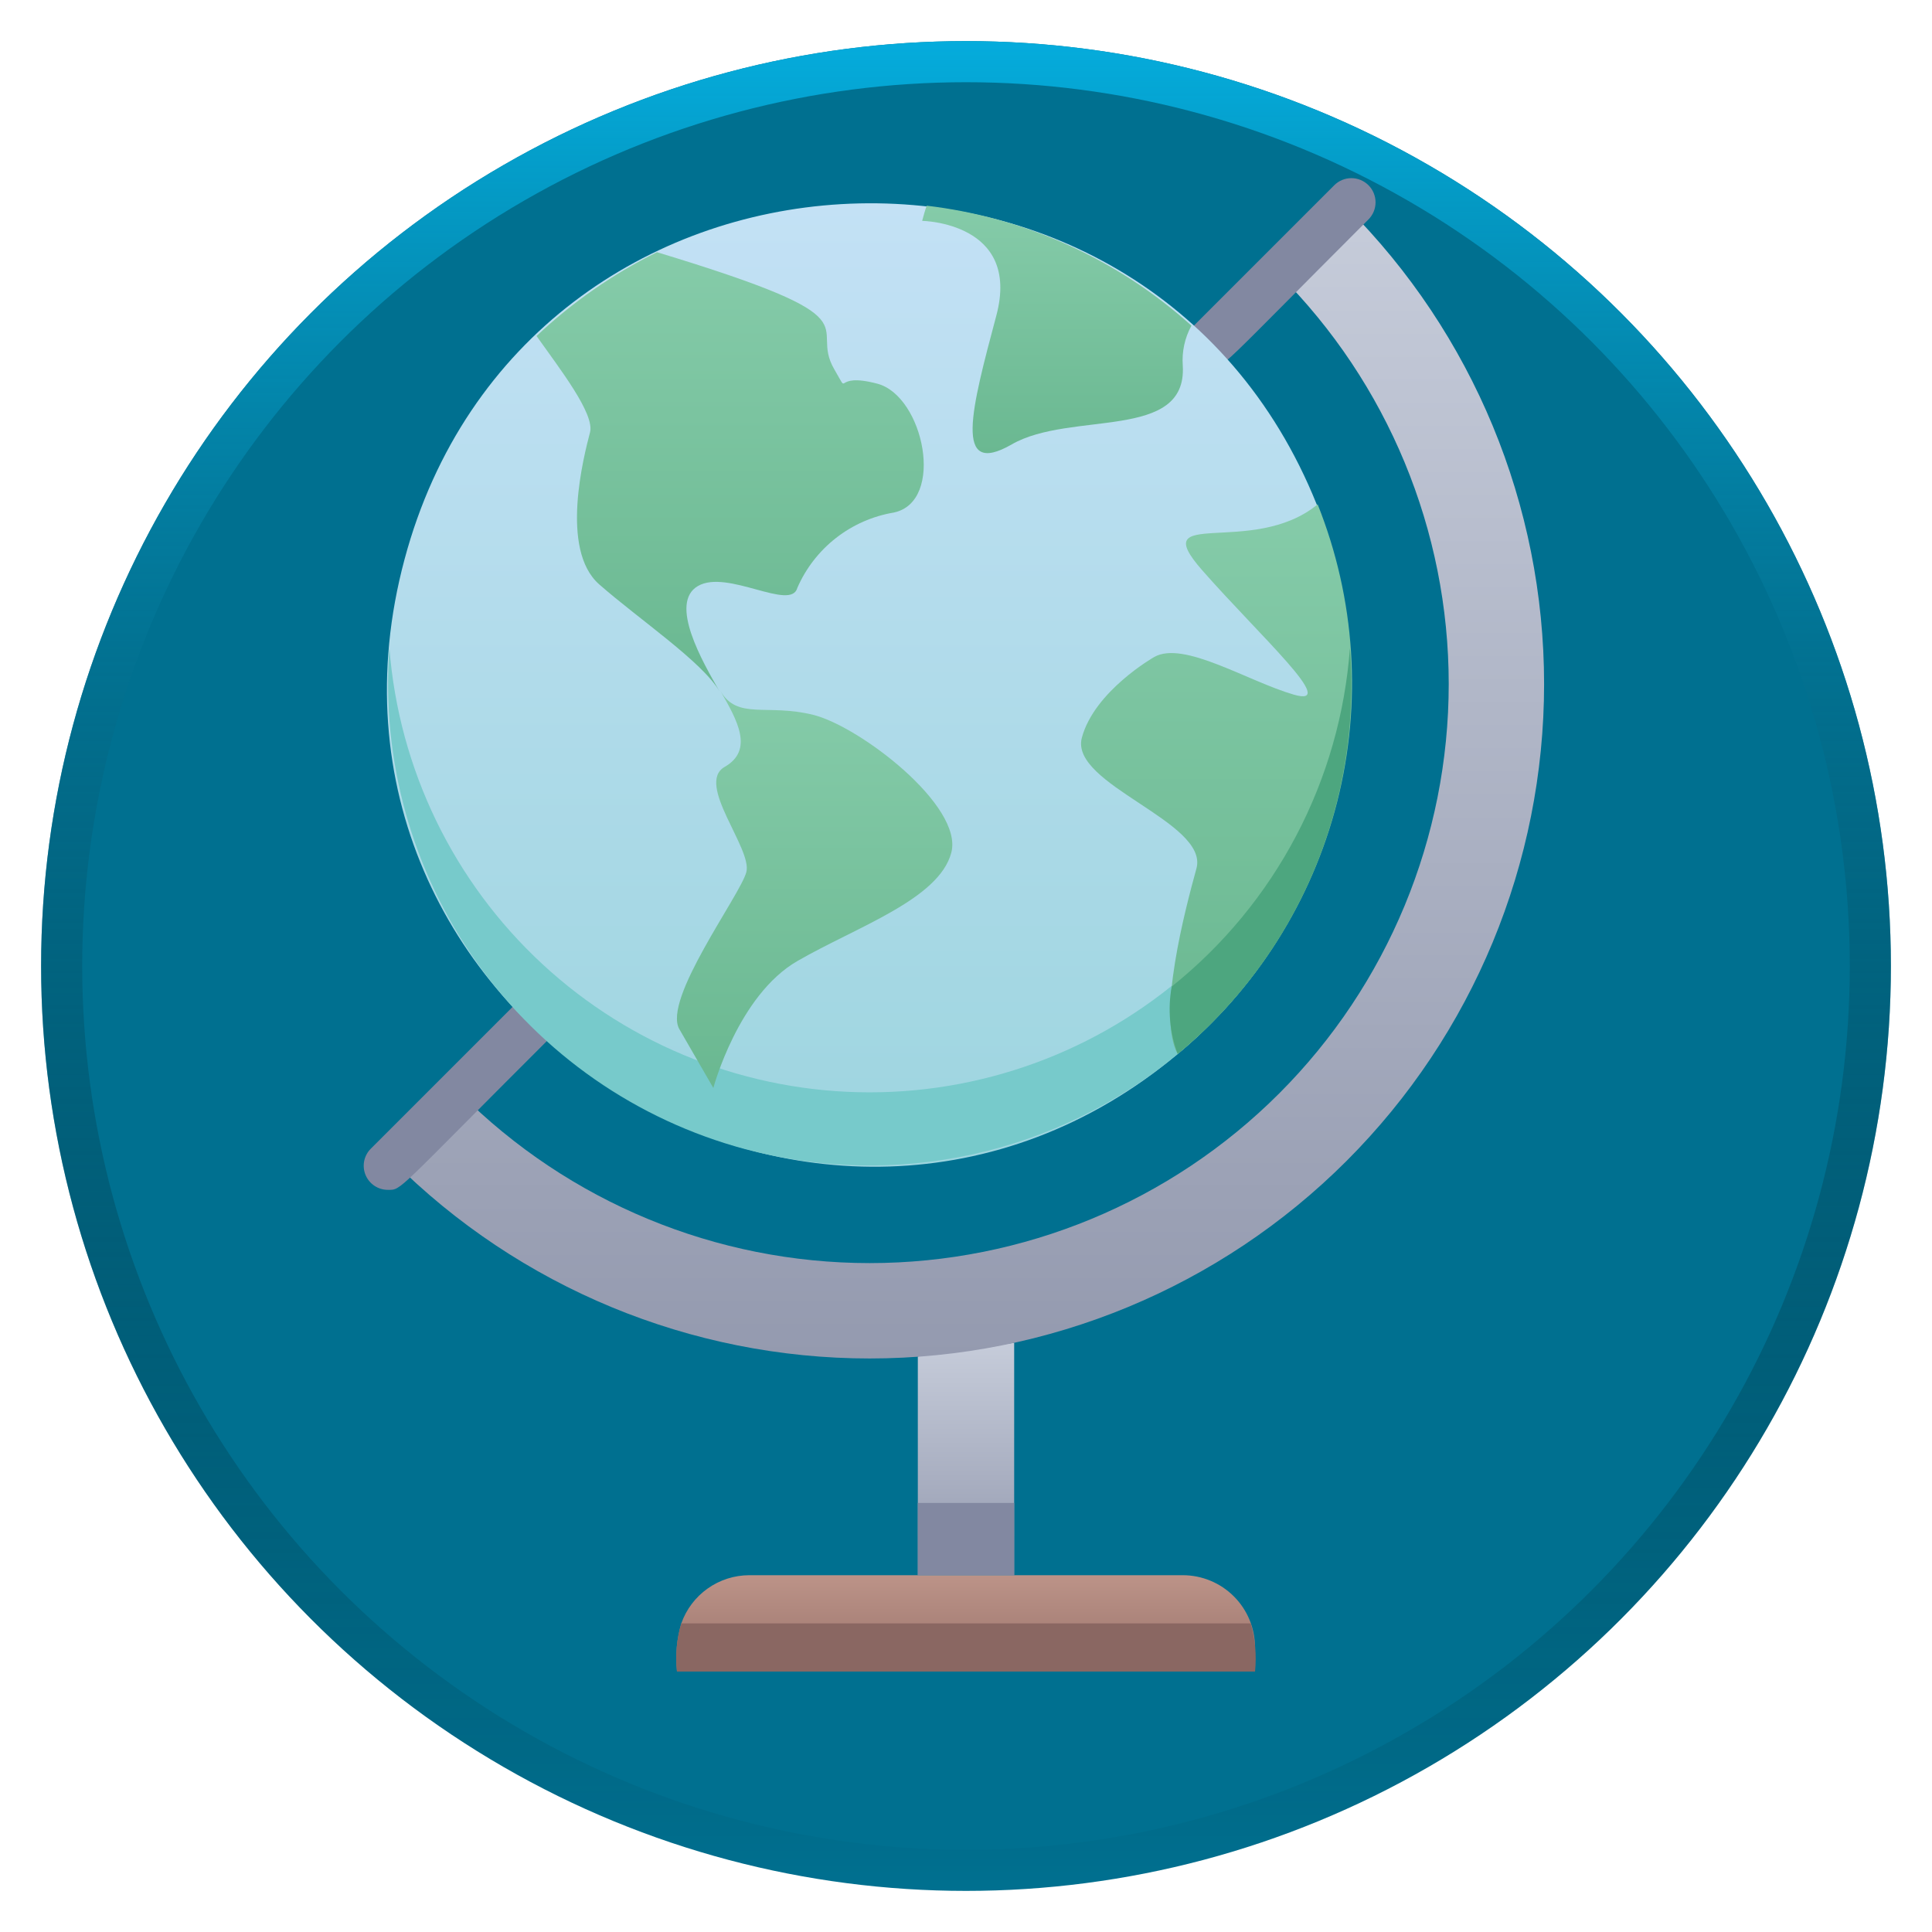 <svg width="188" height="188" viewBox="0 0 188 188" fill="none" xmlns="http://www.w3.org/2000/svg">
<g filter="url(#filter0_d_392_856)">
<circle cx="94" cy="90" r="90" fill="#007090"/>
<circle cx="94" cy="90" r="88" stroke="url(#paint0_linear_392_856)" stroke-width="4"/>
</g>
<path d="M122.125 160.312V162.656H65.875C65.703 161.081 65.846 159.488 66.297 157.969C66.78 156.601 67.675 155.416 68.858 154.577C70.041 153.738 71.455 153.285 72.906 153.281H115.093C116.958 153.281 118.747 154.022 120.066 155.341C121.384 156.659 122.125 158.448 122.125 160.312Z" fill="url(#paint1_linear_392_856)"/>
<path d="M98.688 130.664V153.281H89.312V132" fill="url(#paint2_linear_392_856)"/>
<path d="M38.219 112.969C50.526 125.277 67.219 132.191 84.625 132.191C102.031 132.191 118.724 125.277 131.031 112.969C143.339 100.661 150.253 83.969 150.253 66.563C150.253 49.157 143.339 32.464 131.031 20.157L124.469 26.719C135.036 37.286 140.973 51.619 140.973 66.563C140.973 81.507 135.036 95.84 124.469 106.407C113.902 116.974 99.569 122.91 84.625 122.91C69.681 122.91 55.348 116.974 44.781 106.407L38.219 112.969Z" fill="url(#paint3_linear_392_856)"/>
<path d="M37.75 115.782C37.284 115.785 36.829 115.649 36.441 115.391C36.053 115.134 35.75 114.767 35.572 114.337C35.393 113.907 35.347 113.434 35.438 112.977C35.53 112.521 35.755 112.102 36.086 111.774L49.82 98.04C50.262 97.598 50.86 97.35 51.484 97.35C52.109 97.35 52.707 97.598 53.148 98.04C53.59 98.481 53.838 99.08 53.838 99.704C53.838 100.328 53.59 100.927 53.148 101.368C38.406 116.087 39.109 115.782 37.75 115.782Z" fill="#8288A1"/>
<path d="M117.766 35.766C117.3 35.769 116.844 35.633 116.456 35.375C116.068 35.118 115.766 34.751 115.587 34.321C115.409 33.891 115.362 33.418 115.454 32.961C115.546 32.505 115.771 32.086 116.102 31.758L129.836 18.024C130.277 17.582 130.876 17.335 131.5 17.335C132.124 17.335 132.723 17.582 133.164 18.024C133.605 18.465 133.853 19.064 133.853 19.688C133.853 20.312 133.605 20.911 133.164 21.352C118.422 36.094 119.125 35.766 117.766 35.766Z" fill="#8288A1"/>
<path d="M122.125 162.656H65.875C65.703 161.081 65.846 159.488 66.297 157.969H121.703C122.147 159.489 122.291 161.081 122.125 162.656Z" fill="#8A6762"/>
<path d="M128.125 49.079C131.815 58.279 132.494 68.412 130.064 78.021C127.635 87.631 122.221 96.223 114.602 102.563C79.938 131.579 27.484 98.72 39.367 54.423C51.016 10.899 111.461 7.571 128.125 49.079Z" fill="url(#paint4_linear_392_856)"/>
<path d="M72.508 111.82C61.96 108.995 52.73 102.577 46.41 93.672C40.09 84.768 37.077 73.936 37.891 63.047C38.804 74.815 44.124 85.806 52.788 93.823C61.451 101.84 72.821 106.294 84.625 106.294C96.429 106.294 107.798 101.84 116.462 93.823C125.125 85.806 130.446 74.815 131.359 63.047C131.916 70.509 130.679 77.996 127.75 84.882C124.821 91.768 120.287 97.853 114.525 102.627C108.764 107.402 101.943 110.728 94.633 112.328C87.323 113.927 79.737 113.753 72.508 111.82Z" fill="#77CACB"/>
<path d="M70.093 67.219C71.757 70.102 74.617 68.438 79.14 69.563C83.664 70.688 93.765 78.423 92.57 82.969C91.375 87.516 83.359 90.188 77.593 93.516C71.828 96.844 69.414 105.868 69.414 105.868L66.109 100.149C64.445 97.266 72.015 87.141 72.625 84.868C73.234 82.594 67.656 76.266 70.515 74.626C73.375 72.985 71.757 70.102 70.093 67.219Z" fill="url(#paint5_linear_392_856)"/>
<path d="M86.969 49.876C84.921 50.22 82.992 51.068 81.355 52.345C79.719 53.622 78.425 55.286 77.594 57.188C76.984 59.532 70.773 55.36 67.914 57.024C65.054 58.688 68.383 64.43 70.023 67.29C68.383 64.43 62.172 60.258 58.304 56.86C54.437 53.462 56.828 44.321 57.414 42.071C57.883 40.266 54.484 35.907 52.211 32.696C55.691 29.412 59.641 26.663 63.929 24.54C85.961 31.22 78.554 31.407 81.179 35.93C82.844 38.79 80.851 36.141 85.375 37.337C89.898 38.532 92.008 48.821 86.969 49.876Z" fill="url(#paint6_linear_392_856)"/>
<path d="M114.601 102.562C112.562 98.906 115.328 88.5 116.429 84.492C117.625 79.969 104.054 76.336 105.273 71.789C106.492 67.242 112.304 63.938 112.304 63.938C115.164 62.297 121.375 66.281 125.898 67.594C130.422 68.906 122.57 61.852 116.992 55.5C111.414 49.148 121.867 54.305 128.218 49.078C131.898 58.287 132.563 68.426 130.116 78.037C127.669 87.647 122.237 96.234 114.601 102.562Z" fill="url(#paint7_linear_392_856)"/>
<path d="M115.937 31.688C115.287 32.876 114.994 34.227 115.094 35.578C115.539 42.961 104.195 39.938 98.453 43.242C92.711 46.547 94.539 39.774 96.953 30.703C99.367 21.633 89.734 21.492 89.734 21.492C89.898 20.907 90.015 20.438 90.179 20.016C99.765 21.152 108.764 25.229 115.937 31.688Z" fill="url(#paint8_linear_392_856)"/>
<path d="M98.688 146.25H89.312V153.281H98.688V146.25Z" fill="#8288A1"/>
<path d="M114.602 102.562C113.82 100.467 113.618 98.2 114.016 96C119.019 91.997 123.142 87.004 126.126 81.334C129.111 75.663 130.892 69.438 131.359 63.047C131.94 70.495 130.721 77.973 127.804 84.85C124.888 91.728 120.359 97.803 114.602 102.562Z" fill="#4DA67F"/>
<defs>
<filter id="filter0_d_392_856" x="0" y="0" width="188" height="188" filterUnits="userSpaceOnUse" color-interpolation-filters="sRGB">
<feFlood flood-opacity="0" result="BackgroundImageFix"/>
<feColorMatrix in="SourceAlpha" type="matrix" values="0 0 0 0 0 0 0 0 0 0 0 0 0 0 0 0 0 0 127 0" result="hardAlpha"/>
<feOffset dy="4"/>
<feGaussianBlur stdDeviation="2"/>
<feComposite in2="hardAlpha" operator="out"/>
<feColorMatrix type="matrix" values="0 0 0 0 0 0 0 0 0 0 0 0 0 0 0 0 0 0 0.4 0"/>
<feBlend mode="normal" in2="BackgroundImageFix" result="effect1_dropShadow_392_856"/>
<feBlend mode="normal" in="SourceGraphic" in2="effect1_dropShadow_392_856" result="shape"/>
</filter>
<linearGradient id="paint0_linear_392_856" x1="94" y1="0" x2="94" y2="180" gradientUnits="userSpaceOnUse">
<stop stop-color="#05ACDC"/>
<stop offset="1" stop-opacity="0"/>
</linearGradient>
<linearGradient id="paint1_linear_392_856" x1="94" y1="162.656" x2="94" y2="153.281" gradientUnits="userSpaceOnUse">
<stop stop-color="#9B756D"/>
<stop offset="1" stop-color="#BC9388"/>
</linearGradient>
<linearGradient id="paint2_linear_392_856" x1="94" y1="153.281" x2="94" y2="130.664" gradientUnits="userSpaceOnUse">
<stop stop-color="#949AAF"/>
<stop offset="1" stop-color="#C6CCDA"/>
</linearGradient>
<linearGradient id="paint3_linear_392_856" x1="94.234" y1="132.188" x2="94.234" y2="20.157" gradientUnits="userSpaceOnUse">
<stop stop-color="#949AAF"/>
<stop offset="1" stop-color="#C6CCDA"/>
</linearGradient>
<linearGradient id="paint4_linear_392_856" x1="84.578" y1="113.532" x2="84.578" y2="19.782" gradientUnits="userSpaceOnUse">
<stop stop-color="#9DD5DF"/>
<stop offset="1" stop-color="#C3E1F5"/>
</linearGradient>
<linearGradient id="paint5_linear_392_856" x1="79.281" y1="105.868" x2="79.281" y2="67.219" gradientUnits="userSpaceOnUse">
<stop stop-color="#6AB891"/>
<stop offset="1" stop-color="#85CBA9"/>
</linearGradient>
<linearGradient id="paint6_linear_392_856" x1="71.054" y1="67.219" x2="71.054" y2="24.516" gradientUnits="userSpaceOnUse">
<stop stop-color="#6AB891"/>
<stop offset="1" stop-color="#85CBA9"/>
</linearGradient>
<linearGradient id="paint7_linear_392_856" x1="118.351" y1="102.562" x2="118.351" y2="49.078" gradientUnits="userSpaceOnUse">
<stop stop-color="#6AB891"/>
<stop offset="1" stop-color="#85CBA9"/>
</linearGradient>
<linearGradient id="paint8_linear_392_856" x1="102.789" y1="44.11" x2="102.789" y2="20.016" gradientUnits="userSpaceOnUse">
<stop stop-color="#6AB891"/>
<stop offset="1" stop-color="#85CBA9"/>
</linearGradient>
</defs>
</svg>
